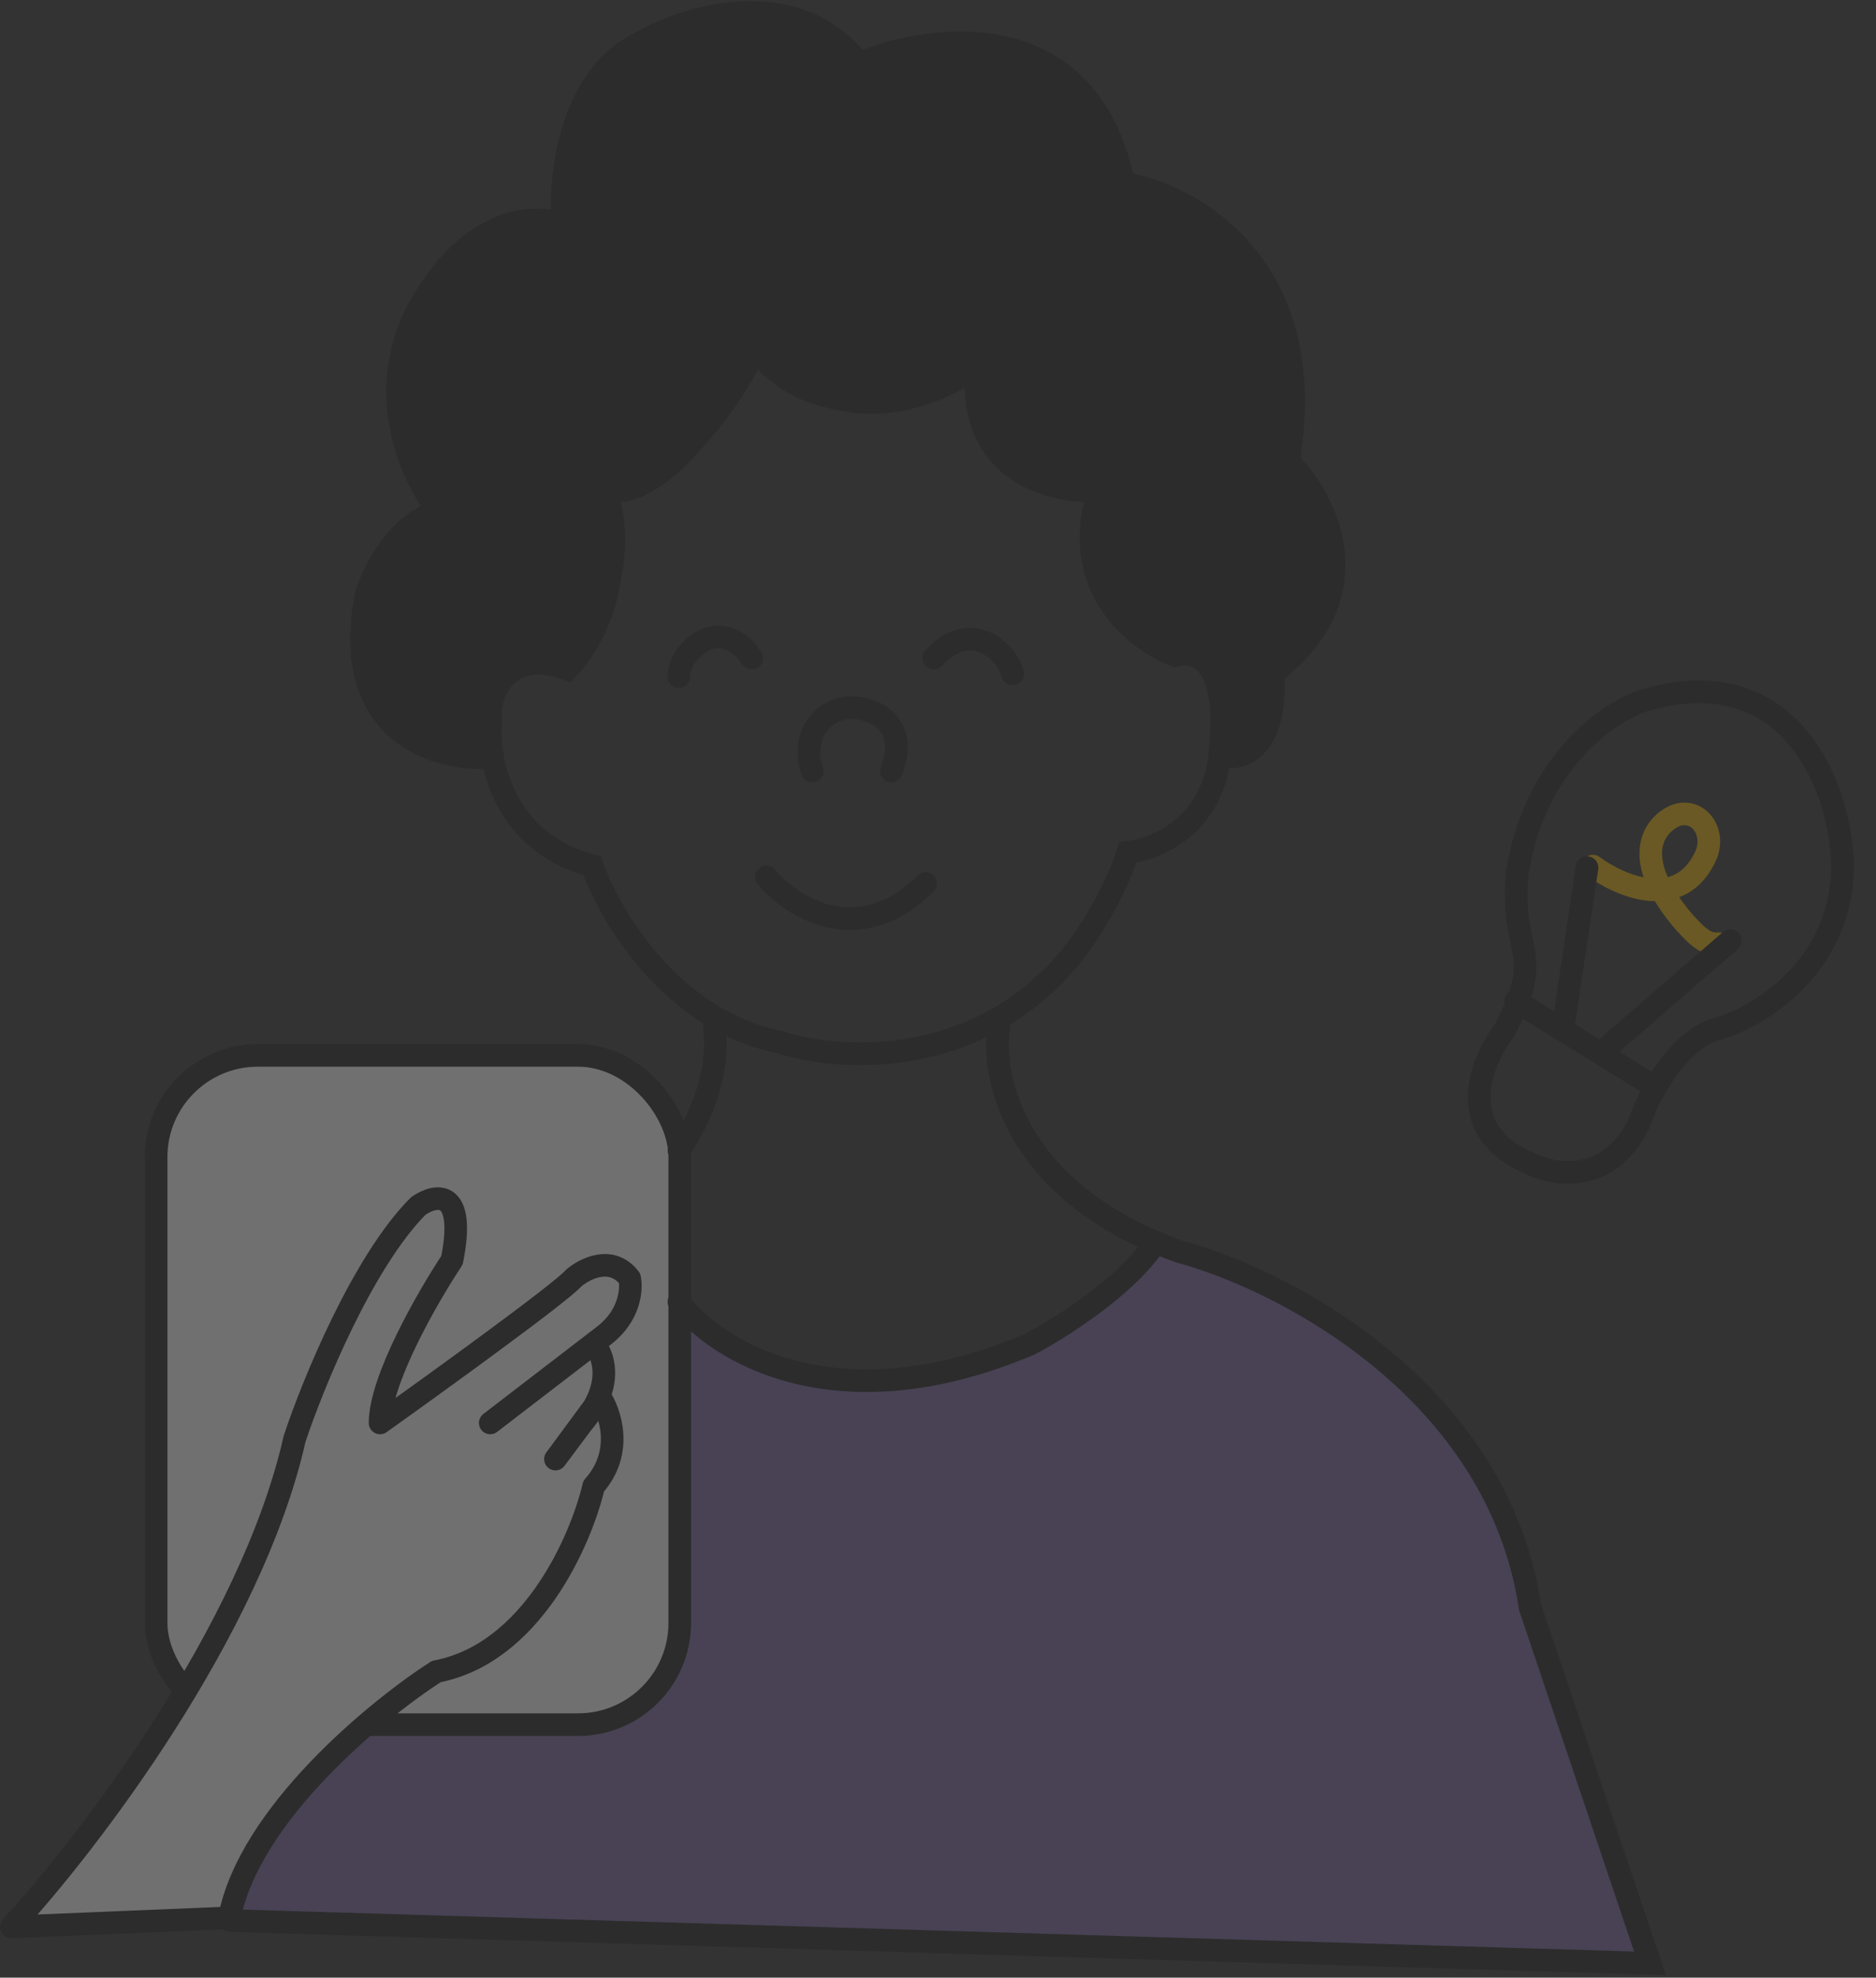 <svg xmlns="http://www.w3.org/2000/svg" width="166" height="175" viewBox="0 0 166 175" fill="none">
  <rect x="0" y="0" width="166" height="175" fill="#333333" stroke="none"/>
  <g opacity="0.3">
    <path d="M34.296 152.001C28.282 152.861 22.84 163.816 20.87 169.187L146 173.483L132.037 132.131C129.03 121.39 111.093 112.977 102.5 110.112C91.759 119.994 82.272 122.464 78.87 122.464C71.996 123.324 62.759 117.81 59 114.946L58.463 143.946C56.315 152.538 51.123 152.896 48.796 152.001H34.296Z" fill="#7A64A1"/>
    <path d="M43.405 64.015C43.085 57.935 47.806 58.281 50.206 59.215C55.007 54.094 54.473 46.547 53.606 43.413C58.567 44.373 64.474 35.412 66.808 30.811C72.249 38.172 82.143 35.078 86.41 32.612C85.61 41.893 93.278 43.68 97.212 43.413C94.491 52.054 100.612 56.748 104.013 58.015C108.013 57.054 108.346 62.682 108.013 65.616C107.853 72.817 102.479 75.15 99.812 75.417C98.372 79.737 95.745 83.484 94.611 84.818C86.29 94.739 74.076 93.886 69.008 92.219C59.407 90.299 53.94 81.017 52.406 76.617C44.565 74.537 43.139 67.349 43.405 64.015Z" stroke="#1A1A1A" stroke-width="2" stroke-linecap="round"/>
    <path d="M32.404 52.614C30.003 64.936 38.738 67.349 43.405 67.016C42.738 63.549 43.165 57.095 50.206 59.015C52.273 56.548 55.847 49.974 53.606 43.413C56.073 43.279 62.208 40.532 67.008 30.611C69.408 33.945 76.689 38.972 86.611 32.411C86.21 35.945 87.851 43.093 97.612 43.413C97.012 47.48 97.732 56.054 105.413 57.815C107.08 58.348 110.053 60.935 108.613 67.016C112.454 67.016 112.88 62.082 112.614 59.615C121.735 52.574 117.348 44.146 114.014 40.813C116.894 23.53 105.479 17.21 99.412 16.21C96.372 1.168 82.543 2.875 76.009 5.608C70.409 -1.593 60.741 1.408 56.607 3.808C50.366 6.848 49.473 15.743 49.806 19.81C44.685 18.21 40.338 22.344 38.805 24.611C32.244 32.932 36.071 41.813 38.805 45.213C35.124 46.333 33.004 50.614 32.404 52.614Z" fill="#1A1A1A" stroke="#1A1A1A" stroke-width="2" stroke-linecap="round"/>
    <rect x="13.815" y="93.39" width="46.333" height="59.222" rx="9" fill="white" stroke="#1A1A1A" stroke-width="2"/>
    <path d="M60.074 59.88C60.074 57.483 63.833 54.261 66.519 58.237" stroke="#1A1A1A" stroke-width="2" stroke-linecap="round"/>
    <path d="M67.808 77.593C70.02 80.247 75.936 84.08 81.909 78.182" stroke="#1A1A1A" stroke-width="2" stroke-linecap="round"/>
    <path d="M89.611 59.631C89.074 57.483 85.723 54.731 82.63 58.237" stroke="#1A1A1A" stroke-width="2" stroke-linecap="round"/>
    <path d="M71.889 68.224C71.286 66.829 71.352 63.927 74.037 62.853C76.066 62.023 80.801 63.354 78.87 68.224" stroke="#1A1A1A" stroke-width="2" stroke-linecap="round"/>
    <path d="M140.957 76.642C143.383 78.448 148.789 80.759 151.008 75.552C151.765 73.501 150.26 71.544 148.375 72.127C146.469 72.852 143.961 75.794 149.177 81.77C149.449 81.955 150.681 83.727 152.063 83.501" stroke="#EBB300" stroke-width="2" stroke-linecap="round" stroke-linejoin="round"/>
    <path d="M135.407 102.966C128.555 100.124 130.991 93.987 133.066 91.274C136.866 84.132 133.619 84.552 134.238 77.387C135.702 67.626 142.29 62.902 145.635 61.937C158.454 58.239 162.823 69.655 163.034 76.34C163.18 85.072 156.188 89.75 152.215 90.969C148.443 91.855 145.857 96.972 145.035 99.419C142.404 104.831 137.52 104.039 135.407 102.966Z" stroke="#1A1A1A" stroke-width="2" stroke-linecap="round" stroke-linejoin="round"/>
    <path d="M134.113 88.569L138.277 91.144M145.773 95.778L141.609 93.203M138.277 91.144L140.431 76.776M138.277 91.144L141.609 93.203M141.609 93.203L153.115 83.228" stroke="#1A1A1A" stroke-width="2" stroke-linecap="round" stroke-linejoin="round"/>
    <path d="M1 170.509C7.765 163.177 22.249 144.272 26.069 127.314C27.661 122.515 32.078 111.676 37.012 106.717C38.538 105.65 41.27 105.117 39.997 111.516C37.874 114.716 33.63 122.075 33.63 125.915C38.869 122.182 49.627 114.396 50.741 113.116C51.736 112.25 54.123 111.036 55.715 113.116C55.914 114.049 55.755 116.356 53.526 118.116L52.532 118.88C53.176 119.587 53.903 121.293 53.028 123.515C53.99 124.915 55.237 128.474 52.532 131.514C51.404 136.313 47.04 146.312 38.604 147.912C33.232 151.378 22.05 160.591 20.299 169.71L1 170.509Z" fill="white"/>
    <path d="M43.379 125.915L52.532 118.88M52.532 118.88L53.526 118.116C55.755 116.356 55.914 114.049 55.715 113.116C54.123 111.036 51.736 112.25 50.741 113.116C49.627 114.396 38.869 122.182 33.63 125.915C33.63 122.075 37.874 114.716 39.997 111.516C41.27 105.117 38.538 105.65 37.012 106.717C32.078 111.676 27.661 122.515 26.069 127.314C22.249 144.272 7.765 163.177 1 170.509L20.299 169.71C22.05 160.591 33.232 151.378 38.604 147.912C47.04 146.312 51.404 136.313 52.532 131.514C55.237 128.474 53.99 124.915 53.028 123.515M52.532 118.88C53.176 119.587 53.903 121.293 53.028 123.515M52.532 124.53C52.27 124.977 51.942 125.439 51.537 125.915L49.149 129.114L52.532 124.53ZM52.532 124.53C52.736 124.181 52.899 123.842 53.028 123.515" stroke="#1A1A1A" stroke-width="2" stroke-linecap="round" stroke-linejoin="round"/>
    <path d="M60.074 101.769C61.364 100.045 63.795 95.483 63.206 91.028" stroke="#1A1A1A" stroke-width="2" stroke-linecap="round"/>
    <path d="M88.37 91.028C87.703 95.479 89.97 105.656 104.378 110.757C113.516 113.215 132.513 122.954 135.394 142.244L146 173.732L20.333 169.945" stroke="#1A1A1A" stroke-width="2" stroke-linecap="round"/>
    <path d="M60.074 115.209C63.286 119.497 73.998 126.246 91.147 118.937C93.638 117.632 99.288 114.09 101.963 110.361" stroke="#1A1A1A" stroke-width="2" stroke-linecap="round"/>
  </g>
</svg>